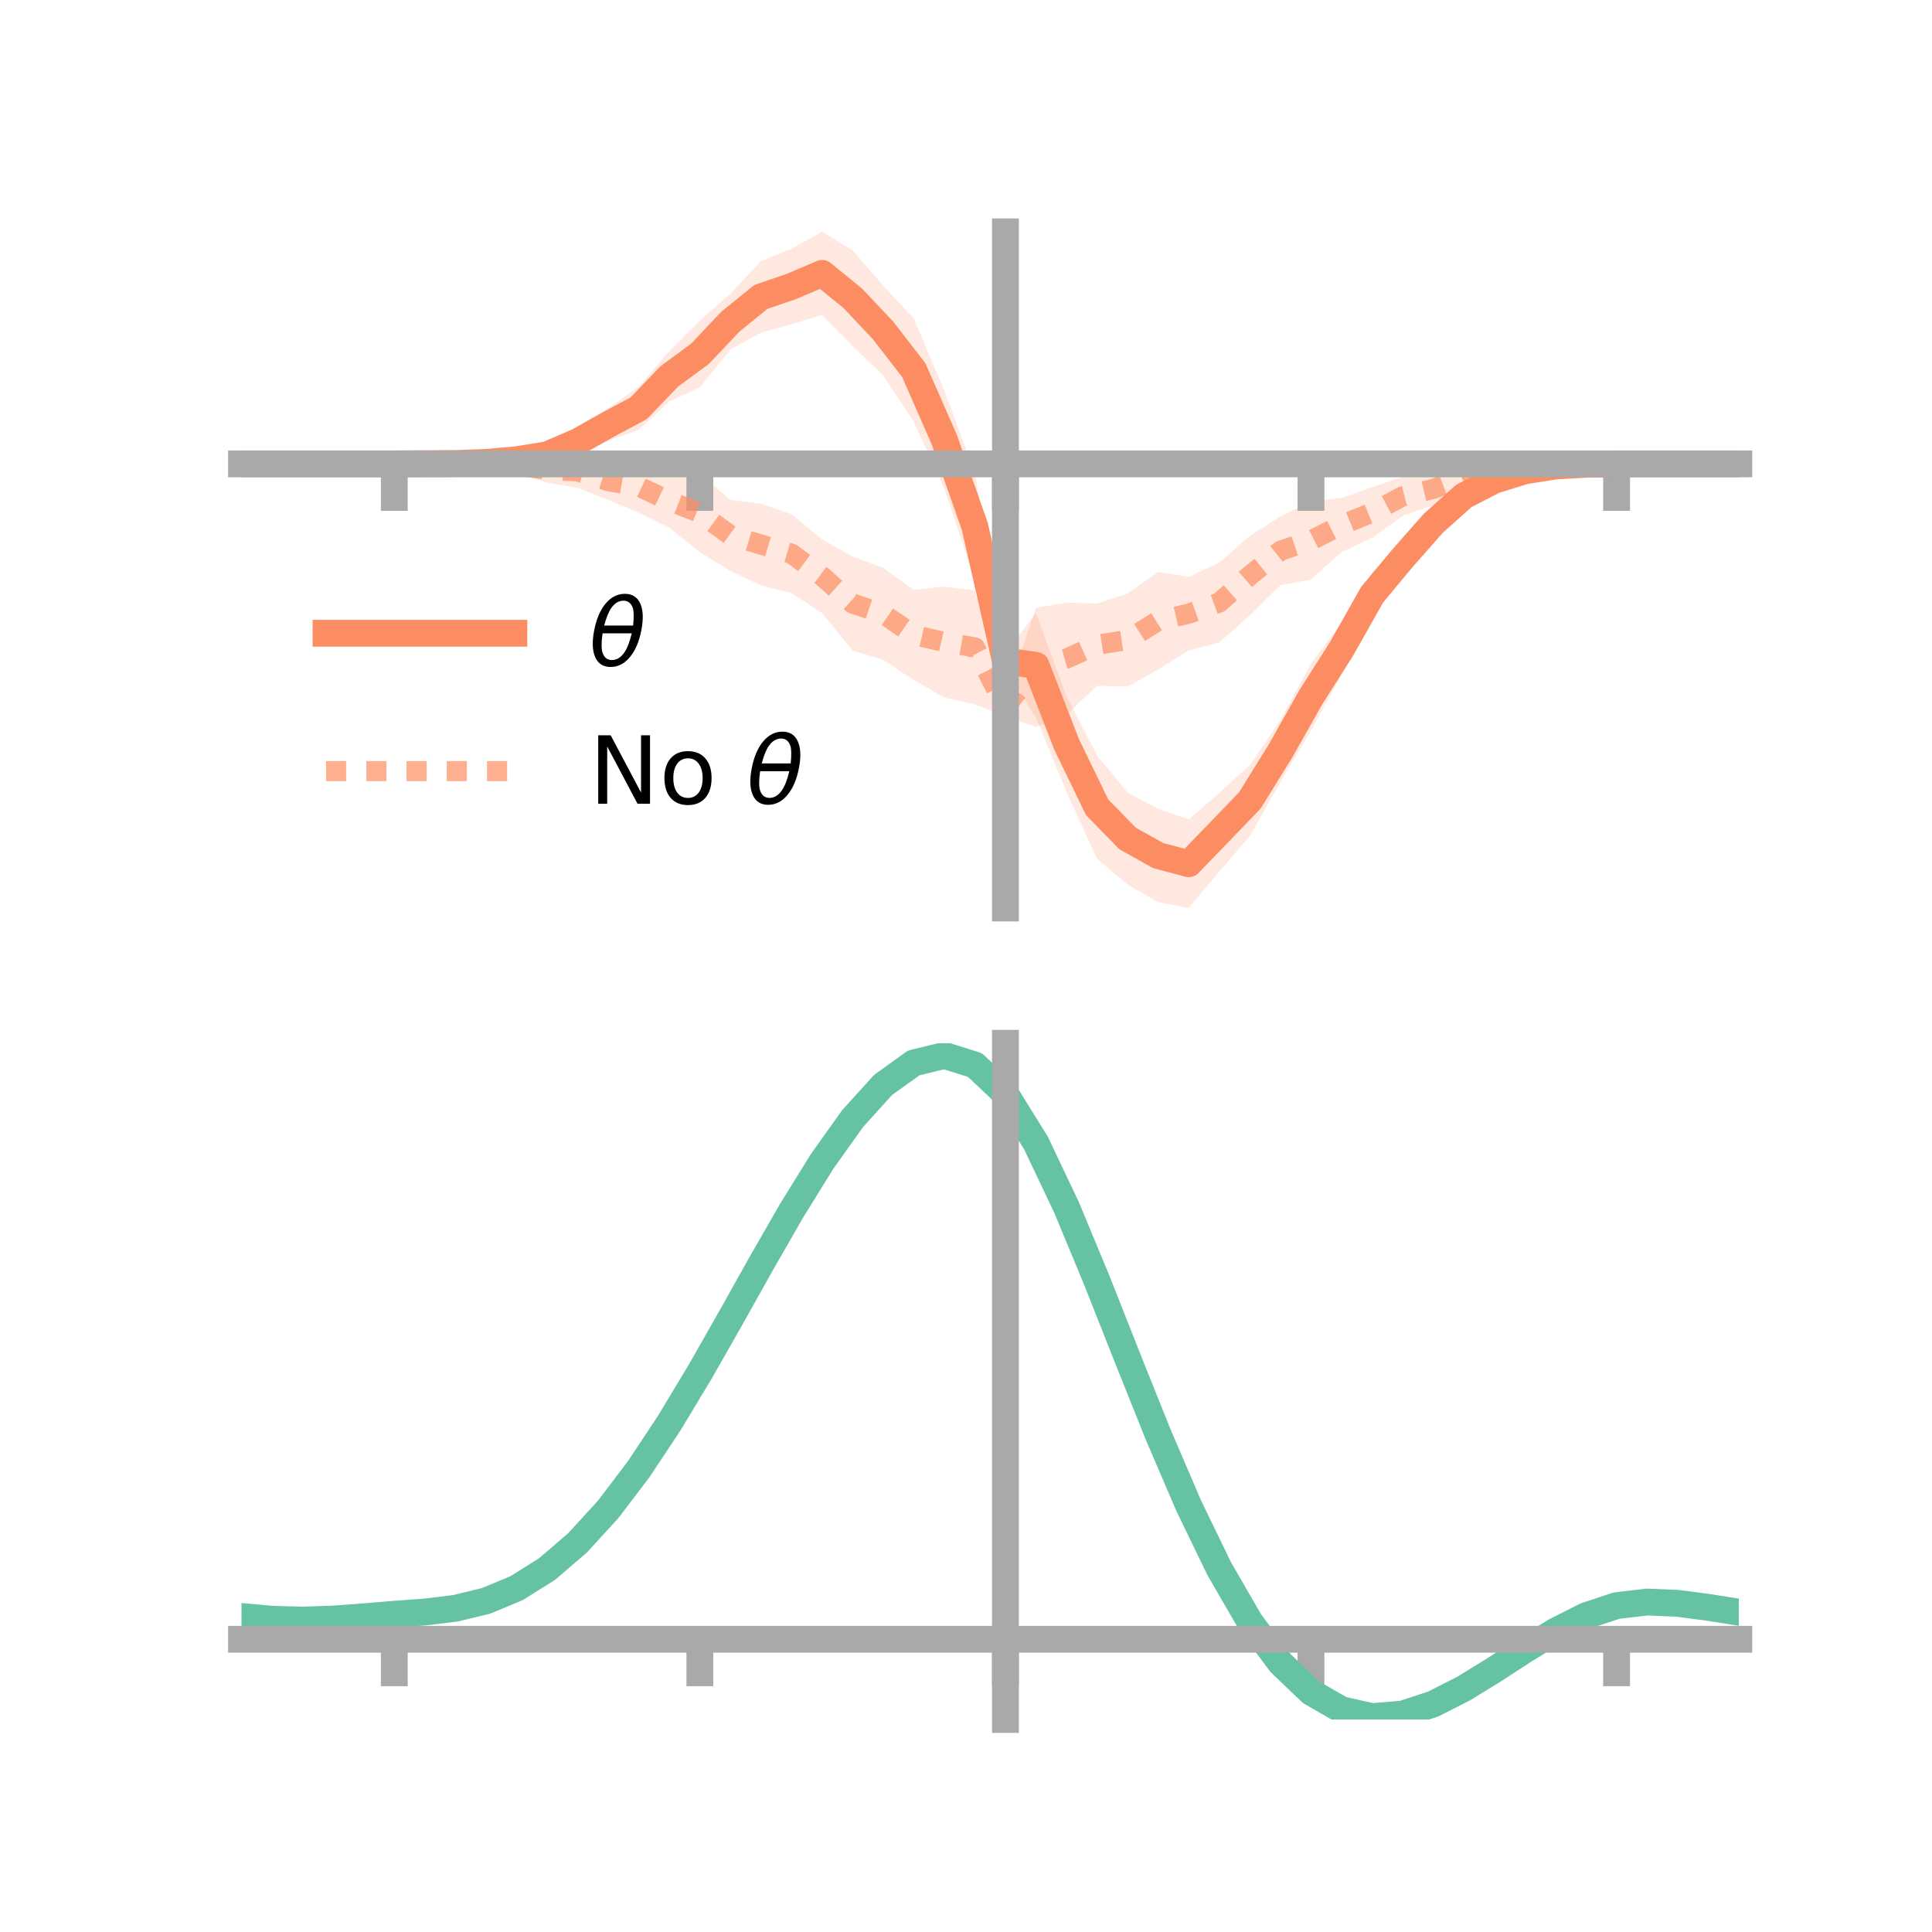 <?xml version="1.0" encoding="utf-8" standalone="no"?>
<!DOCTYPE svg PUBLIC "-//W3C//DTD SVG 1.1//EN"
  "http://www.w3.org/Graphics/SVG/1.1/DTD/svg11.dtd">
<!-- Created with matplotlib (https://matplotlib.org/) -->
<svg height="144pt" version="1.1" viewBox="0 0 144 144" width="144pt" xmlns="http://www.w3.org/2000/svg" xmlns:xlink="http://www.w3.org/1999/xlink">
 <defs>
  <style type="text/css">*{stroke-linecap:butt;stroke-linejoin:round;}</style>
 </defs>
 <g id="figure_1">
  <g id="patch_1">
   <path d="M 0 144 
L 144 144 
L 144 0 
L 0 0 
z
" style="fill:none;"/>
  </g>
  <g id="axes_1">
   <g id="patch_2">
    <path d="M 18 67.68 
L 129.6 67.68 
L 129.6 17.28 
L 18 17.28 
z
" style="fill:none;"/>
   </g>
   <g id="PolyCollection_1">
    <path clip-path="url(#pb176cdfd5b)" d="M 18 34.575 
L 18 34.575 
L 20.278 34.575 
L 22.555 34.575 
L 24.833 34.575 
L 27.11 34.575 
L 29.388 34.575 
L 31.665 34.499 
L 33.943 34.313 
L 36.22 34.099 
L 38.498 33.751 
L 40.776 33.158 
L 43.053 31.829 
L 45.331 30.436 
L 47.608 28.822 
L 49.886 26.167 
L 52.163 23.897 
L 54.441 21.896 
L 56.718 19.463 
L 58.996 18.537 
L 61.273 17.28 
L 63.551 18.657 
L 65.829 21.294 
L 68.106 23.737 
L 70.384 29.119 
L 72.661 35.26 
L 74.939 48.673 
L 77.216 45.7 
L 79.494 51.9 
L 81.771 56.313 
L 84.049 59.073 
L 86.327 60.29 
L 88.604 61.072 
L 90.882 59.097 
L 93.159 57.014 
L 95.437 53.674 
L 97.714 49.441 
L 99.992 46.436 
L 102.269 42.664 
L 104.547 40.374 
L 106.824 37.877 
L 109.102 36.185 
L 111.38 35.237 
L 113.657 34.724 
L 115.935 34.494 
L 118.212 34.54 
L 120.49 34.574 
L 122.767 34.575 
L 125.045 34.575 
L 127.322 34.575 
L 129.6 34.575 
L 129.6 34.575 
L 129.6 34.575 
L 127.322 34.575 
L 125.045 34.575 
L 122.767 34.575 
L 120.49 34.575 
L 118.212 34.666 
L 115.935 34.965 
L 113.657 35.454 
L 111.38 36.348 
L 109.102 37.748 
L 106.824 40.138 
L 104.547 42.808 
L 102.269 45.989 
L 99.992 50.289 
L 97.714 54.449 
L 95.437 58.285 
L 93.159 62.3 
L 90.882 64.948 
L 88.604 67.68 
L 86.327 67.248 
L 84.049 65.928 
L 81.771 64.021 
L 79.494 59.043 
L 77.216 53.493 
L 74.939 49.868 
L 72.661 43.236 
L 70.384 36.419 
L 68.106 31.433 
L 65.829 27.984 
L 63.551 25.791 
L 61.273 23.471 
L 58.996 24.166 
L 56.718 24.787 
L 54.441 26.051 
L 52.163 28.864 
L 49.886 29.938 
L 47.608 32.037 
L 45.331 32.853 
L 43.053 34.015 
L 40.776 34.646 
L 38.498 34.788 
L 36.22 34.837 
L 33.943 34.779 
L 31.665 34.625 
L 29.388 34.575 
L 27.11 34.575 
L 24.833 34.575 
L 22.555 34.575 
L 20.278 34.575 
L 18 34.575 
z
" style="fill:#fc8d62;fill-opacity:0.2;"/>
   </g>
   <g id="PolyCollection_2">
    <path clip-path="url(#pb176cdfd5b)" d="M 18 34.575 
L 18 34.575 
L 20.278 34.575 
L 22.555 34.575 
L 24.833 34.575 
L 27.11 34.575 
L 29.388 34.574 
L 31.665 34.489 
L 33.943 34.369 
L 36.22 34.093 
L 38.498 34.134 
L 40.776 34.053 
L 43.053 33.921 
L 45.331 34.452 
L 47.608 34.301 
L 49.886 35.35 
L 52.163 35.316 
L 54.441 37.258 
L 56.718 37.551 
L 58.996 38.327 
L 61.273 40.203 
L 63.551 41.479 
L 65.829 42.332 
L 68.106 43.955 
L 70.384 43.723 
L 72.661 44.007 
L 74.939 52.005 
L 77.216 45.307 
L 79.494 44.915 
L 81.771 44.985 
L 84.049 44.242 
L 86.327 42.633 
L 88.604 42.997 
L 90.882 41.931 
L 93.159 39.931 
L 95.437 38.492 
L 97.714 37.36 
L 99.992 37.122 
L 102.269 36.312 
L 104.547 35.536 
L 106.824 35.219 
L 109.102 34.666 
L 111.38 34.654 
L 113.657 34.432 
L 115.935 34.469 
L 118.212 34.517 
L 120.49 34.574 
L 122.767 34.575 
L 125.045 34.575 
L 127.322 34.575 
L 129.6 34.575 
L 129.6 34.575 
L 129.6 34.575 
L 127.322 34.575 
L 125.045 34.575 
L 122.767 34.575 
L 120.49 34.575 
L 118.212 34.668 
L 115.935 34.894 
L 113.657 35.371 
L 111.38 35.757 
L 109.102 36.503 
L 106.824 37.665 
L 104.547 38.445 
L 102.269 40.089 
L 99.992 41.149 
L 97.714 43.194 
L 95.437 43.615 
L 93.159 45.859 
L 90.882 47.884 
L 88.604 48.479 
L 86.327 49.897 
L 84.049 51.171 
L 81.771 51.116 
L 79.494 53.261 
L 77.216 54.168 
L 74.939 53.4 
L 72.661 52.497 
L 70.384 51.986 
L 68.106 50.689 
L 65.829 49.18 
L 63.551 48.489 
L 61.273 45.689 
L 58.996 44.216 
L 56.718 43.633 
L 54.441 42.557 
L 52.163 41.152 
L 49.886 39.337 
L 47.608 38.208 
L 45.331 37.262 
L 43.053 36.362 
L 40.776 35.977 
L 38.498 35.259 
L 36.22 35.051 
L 33.943 34.776 
L 31.665 34.647 
L 29.388 34.575 
L 27.11 34.575 
L 24.833 34.575 
L 22.555 34.575 
L 20.278 34.575 
L 18 34.575 
z
" style="fill:#fc8d62;fill-opacity:0.2;"/>
   </g>
   <g id="matplotlib.axis_1">
    <g id="xtick_1">
     <g id="line2d_1">
      <defs>
       <path d="M 0 0 
L 0 3.5 
" id="m960284a23f" style="stroke:#a9a9a9;stroke-width:2;"/>
      </defs>
      <g>
       <use style="fill:#a9a9a9;stroke:#a9a9a9;stroke-width:2;" x="29.388" xlink:href="#m960284a23f" y="34.575"/>
      </g>
     </g>
    </g>
    <g id="xtick_2">
     <g id="line2d_2">
      <g>
       <use style="fill:#a9a9a9;stroke:#a9a9a9;stroke-width:2;" x="52.163" xlink:href="#m960284a23f" y="34.575"/>
      </g>
     </g>
    </g>
    <g id="xtick_3">
     <g id="line2d_3">
      <g>
       <use style="fill:#a9a9a9;stroke:#a9a9a9;stroke-width:2;" x="74.939" xlink:href="#m960284a23f" y="34.575"/>
      </g>
     </g>
    </g>
    <g id="xtick_4">
     <g id="line2d_4">
      <g>
       <use style="fill:#a9a9a9;stroke:#a9a9a9;stroke-width:2;" x="97.714" xlink:href="#m960284a23f" y="34.575"/>
      </g>
     </g>
    </g>
    <g id="xtick_5">
     <g id="line2d_5">
      <g>
       <use style="fill:#a9a9a9;stroke:#a9a9a9;stroke-width:2;" x="120.49" xlink:href="#m960284a23f" y="34.575"/>
      </g>
     </g>
    </g>
   </g>
   <g id="matplotlib.axis_2"/>
   <g id="line2d_6">
    <path clip-path="url(#pb176cdfd5b)" d="M 18 34.575 
L 20.278 34.575 
L 22.555 34.575 
L 24.833 34.575 
L 27.11 34.575 
L 29.388 34.575 
L 31.665 34.562 
L 33.943 34.546 
L 36.22 34.468 
L 38.498 34.27 
L 40.776 33.902 
L 43.053 32.922 
L 45.331 31.645 
L 47.608 30.429 
L 49.886 28.053 
L 52.163 26.381 
L 54.441 23.973 
L 56.718 22.125 
L 58.996 21.351 
L 61.273 20.376 
L 63.551 22.224 
L 65.829 24.639 
L 68.106 27.585 
L 70.384 32.769 
L 72.661 39.248 
L 74.939 49.271 
L 77.216 49.596 
L 79.494 55.471 
L 81.771 60.167 
L 84.049 62.5 
L 86.327 63.769 
L 88.604 64.376 
L 90.882 62.022 
L 93.159 59.657 
L 95.437 55.979 
L 97.714 51.945 
L 99.992 48.362 
L 102.269 44.327 
L 104.547 41.591 
L 106.824 39.008 
L 109.102 36.966 
L 111.38 35.793 
L 113.657 35.089 
L 115.935 34.73 
L 118.212 34.603 
L 120.49 34.575 
L 122.767 34.575 
L 125.045 34.575 
L 127.322 34.575 
L 129.6 34.575 
" style="fill:none;stroke:#fc8d62;stroke-linecap:square;stroke-width:2;"/>
   </g>
   <g id="line2d_7">
    <path clip-path="url(#pb176cdfd5b)" d="M 18 34.575 
L 20.278 34.575 
L 22.555 34.575 
L 24.833 34.575 
L 27.11 34.575 
L 29.388 34.575 
L 31.665 34.568 
L 33.943 34.573 
L 36.22 34.572 
L 38.498 34.697 
L 40.776 35.015 
L 43.053 35.141 
L 45.331 35.857 
L 47.608 36.255 
L 49.886 37.344 
L 52.163 38.234 
L 54.441 39.908 
L 56.718 40.592 
L 58.996 41.271 
L 61.273 42.946 
L 63.551 44.984 
L 65.829 45.756 
L 68.106 47.322 
L 70.384 47.855 
L 72.661 48.252 
L 74.939 52.702 
L 77.216 49.737 
L 79.494 49.088 
L 81.771 48.051 
L 84.049 47.707 
L 86.327 46.265 
L 88.604 45.738 
L 90.882 44.907 
L 93.159 42.895 
L 95.437 41.053 
L 97.714 40.277 
L 99.992 39.135 
L 102.269 38.201 
L 104.547 36.99 
L 106.824 36.442 
L 109.102 35.584 
L 111.38 35.205 
L 113.657 34.902 
L 115.935 34.682 
L 118.212 34.592 
L 120.49 34.575 
L 122.767 34.575 
L 125.045 34.575 
L 127.322 34.575 
L 129.6 34.575 
" style="fill:none;stroke:#fc8d62;stroke-dasharray:1.5,1.5;stroke-dashoffset:0;stroke-opacity:0.7;stroke-width:1.5;"/>
   </g>
   <g id="patch_3">
    <path d="M 74.939 67.68 
L 74.939 17.28 
" style="fill:none;stroke:#a9a9a9;stroke-linecap:square;stroke-linejoin:miter;stroke-width:2;"/>
   </g>
   <g id="patch_4">
    <path d="M 129.6 67.68 
L 129.6 17.28 
" style="fill:none;"/>
   </g>
   <g id="patch_5">
    <path d="M 18 34.575 
L 129.6 34.575 
" style="fill:none;stroke:#a9a9a9;stroke-linecap:square;stroke-linejoin:miter;stroke-width:2;"/>
   </g>
   <g id="patch_6">
    <path d="M 18 17.28 
L 129.6 17.28 
" style="fill:none;"/>
   </g>
   <g id="legend_1">
    <g id="line2d_8">
     <path d="M 24.3 47.2 
L 38.3 47.2 
" style="fill:none;stroke:#fc8d62;stroke-linecap:square;stroke-width:2;"/>
    </g>
    <g id="line2d_9"/>
    <g id="text_1">
     <!-- $\theta$ -->
     <g transform="translate(43.9 49.65)scale(0.07 -0.07)">
      <defs>
       <path d="M 45.516 34.672 
L 14.453 34.672 
Q 12.359 20.062 14.5 13.875 
Q 17.188 6.25 24.469 6.25 
Q 31.781 6.25 37.359 13.922 
Q 42.234 20.656 45.516 34.672 
z
M 47.016 42.969 
Q 48.344 56.844 46.625 61.719 
Q 43.953 69.438 36.766 69.438 
Q 29.297 69.438 23.828 61.812 
Q 19.531 55.672 16.156 42.969 
z
M 38.188 76.766 
Q 49.906 76.766 54.594 66.406 
Q 59.281 56.109 55.719 37.844 
Q 52.203 19.625 43.453 9.281 
Q 34.766 -1.125 23.047 -1.125 
Q 11.281 -1.125 6.641 9.281 
Q 2 19.625 5.516 37.844 
Q 9.078 56.109 17.719 66.406 
Q 26.422 76.766 38.188 76.766 
z
" id="DejaVuSans-Oblique-952"/>
      </defs>
      <use transform="translate(0 0.234)" xlink:href="#DejaVuSans-Oblique-952"/>
     </g>
    </g>
    <g id="line2d_10">
     <path d="M 24.3 57.474 
L 38.3 57.474 
" style="fill:none;stroke:#fc8d62;stroke-dasharray:1.5,1.5;stroke-dashoffset:0;stroke-opacity:0.7;stroke-width:1.5;"/>
    </g>
    <g id="line2d_11"/>
    <g id="text_2">
     <!-- No $\theta$ -->
     <g transform="translate(43.9 59.924)scale(0.07 -0.07)">
      <defs>
       <path d="M 9.812 72.906 
L 23.094 72.906 
L 55.422 11.922 
L 55.422 72.906 
L 64.984 72.906 
L 64.984 0 
L 51.703 0 
L 19.391 60.984 
L 19.391 0 
L 9.812 0 
z
" id="DejaVuSans-78"/>
       <path d="M 30.609 48.391 
Q 23.391 48.391 19.188 42.75 
Q 14.984 37.109 14.984 27.297 
Q 14.984 17.484 19.156 11.844 
Q 23.344 6.203 30.609 6.203 
Q 37.797 6.203 41.984 11.859 
Q 46.188 17.531 46.188 27.297 
Q 46.188 37.016 41.984 42.703 
Q 37.797 48.391 30.609 48.391 
z
M 30.609 56 
Q 42.328 56 49.016 48.375 
Q 55.719 40.766 55.719 27.297 
Q 55.719 13.875 49.016 6.219 
Q 42.328 -1.422 30.609 -1.422 
Q 18.844 -1.422 12.172 6.219 
Q 5.516 13.875 5.516 27.297 
Q 5.516 40.766 12.172 48.375 
Q 18.844 56 30.609 56 
z
" id="DejaVuSans-111"/>
       <path id="DejaVuSans-32"/>
      </defs>
      <use transform="translate(0 0.234)" xlink:href="#DejaVuSans-78"/>
      <use transform="translate(74.805 0.234)" xlink:href="#DejaVuSans-111"/>
      <use transform="translate(135.986 0.234)" xlink:href="#DejaVuSans-32"/>
      <use transform="translate(167.773 0.234)" xlink:href="#DejaVuSans-Oblique-952"/>
     </g>
    </g>
   </g>
  </g>
  <g id="axes_2">
   <g id="patch_7">
    <path d="M 18 128.16 
L 129.6 128.16 
L 129.6 77.76 
L 18 77.76 
z
" style="fill:none;"/>
   </g>
   <g id="PolyCollection_3">
    <path clip-path="url(#p0d17c01ca6)" d="M 18 120.523 
L 18 120.444 
L 20.278 120.66 
L 22.555 120.723 
L 24.833 120.642 
L 27.11 120.463 
L 29.388 120.264 
L 31.665 120.093 
L 33.943 119.811 
L 36.22 119.254 
L 38.498 118.297 
L 40.776 116.848 
L 43.053 114.855 
L 45.331 112.31 
L 47.608 109.244 
L 49.886 105.727 
L 52.163 101.858 
L 54.441 97.767 
L 56.718 93.609 
L 58.996 89.558 
L 61.273 85.804 
L 63.551 82.544 
L 65.829 79.984 
L 68.106 78.323 
L 70.384 77.76 
L 72.661 78.483 
L 74.939 80.661 
L 77.216 84.382 
L 79.494 89.249 
L 81.771 94.814 
L 84.049 100.662 
L 86.327 106.43 
L 88.604 111.816 
L 90.882 116.586 
L 93.159 120.577 
L 95.437 123.691 
L 97.714 125.895 
L 99.992 127.216 
L 102.269 127.731 
L 104.547 127.552 
L 106.824 126.815 
L 109.102 125.677 
L 111.38 124.298 
L 113.657 122.843 
L 115.935 121.47 
L 118.212 120.335 
L 120.49 119.587 
L 122.767 119.324 
L 125.045 119.428 
L 127.322 119.737 
L 129.6 120.112 
L 129.6 120.218 
L 129.6 120.218 
L 127.322 119.869 
L 125.045 119.581 
L 122.767 119.49 
L 120.49 119.759 
L 118.212 120.517 
L 115.935 121.678 
L 113.657 123.093 
L 111.38 124.598 
L 109.102 126.024 
L 106.824 127.201 
L 104.547 127.964 
L 102.269 128.16 
L 99.992 127.659 
L 97.714 126.36 
L 95.437 124.202 
L 93.159 121.168 
L 90.882 117.29 
L 88.604 112.661 
L 86.327 107.434 
L 84.049 101.834 
L 81.771 96.15 
L 79.494 90.738 
L 77.216 86.004 
L 74.939 82.386 
L 72.661 80.274 
L 70.384 79.576 
L 68.106 80.124 
L 65.829 81.73 
L 63.551 84.199 
L 61.273 87.333 
L 58.996 90.936 
L 56.718 94.817 
L 54.441 98.795 
L 52.163 102.703 
L 49.886 106.397 
L 47.608 109.756 
L 45.331 112.686 
L 43.053 115.125 
L 40.776 117.046 
L 38.498 118.454 
L 36.22 119.39 
L 33.943 119.935 
L 31.665 120.208 
L 29.388 120.368 
L 27.11 120.552 
L 24.833 120.713 
L 22.555 120.781 
L 20.278 120.72 
L 18 120.523 
z
" style="fill:#66c2a5;fill-opacity:0.2;"/>
   </g>
   <g id="matplotlib.axis_3">
    <g id="xtick_6">
     <g id="line2d_12">
      <g>
       <use style="fill:#a9a9a9;stroke:#a9a9a9;stroke-width:2;" x="29.388" xlink:href="#m960284a23f" y="122.181"/>
      </g>
     </g>
    </g>
    <g id="xtick_7">
     <g id="line2d_13">
      <g>
       <use style="fill:#a9a9a9;stroke:#a9a9a9;stroke-width:2;" x="52.163" xlink:href="#m960284a23f" y="122.181"/>
      </g>
     </g>
    </g>
    <g id="xtick_8">
     <g id="line2d_14">
      <g>
       <use style="fill:#a9a9a9;stroke:#a9a9a9;stroke-width:2;" x="74.939" xlink:href="#m960284a23f" y="122.181"/>
      </g>
     </g>
    </g>
    <g id="xtick_9">
     <g id="line2d_15">
      <g>
       <use style="fill:#a9a9a9;stroke:#a9a9a9;stroke-width:2;" x="97.714" xlink:href="#m960284a23f" y="122.181"/>
      </g>
     </g>
    </g>
    <g id="xtick_10">
     <g id="line2d_16">
      <g>
       <use style="fill:#a9a9a9;stroke:#a9a9a9;stroke-width:2;" x="120.49" xlink:href="#m960284a23f" y="122.181"/>
      </g>
     </g>
    </g>
   </g>
   <g id="matplotlib.axis_4"/>
   <g id="line2d_17">
    <path clip-path="url(#p0d17c01ca6)" d="M 18 120.484 
L 20.278 120.69 
L 22.555 120.752 
L 24.833 120.677 
L 27.11 120.507 
L 29.388 120.316 
L 31.665 120.151 
L 33.943 119.873 
L 36.22 119.322 
L 38.498 118.375 
L 40.776 116.947 
L 43.053 114.99 
L 45.331 112.498 
L 47.608 109.5 
L 49.886 106.062 
L 52.163 102.281 
L 54.441 98.281 
L 56.718 94.213 
L 58.996 90.247 
L 61.273 86.568 
L 63.551 83.371 
L 65.829 80.857 
L 68.106 79.224 
L 70.384 78.668 
L 72.661 79.378 
L 74.939 81.523 
L 77.216 85.193 
L 79.494 89.993 
L 81.771 95.482 
L 84.049 101.248 
L 86.327 106.932 
L 88.604 112.238 
L 90.882 116.938 
L 93.159 120.872 
L 95.437 123.946 
L 97.714 126.127 
L 99.992 127.438 
L 102.269 127.946 
L 104.547 127.758 
L 106.824 127.008 
L 109.102 125.85 
L 111.38 124.448 
L 113.657 122.968 
L 115.935 121.574 
L 118.212 120.426 
L 120.49 119.673 
L 122.767 119.407 
L 125.045 119.504 
L 127.322 119.803 
L 129.6 120.165 
" style="fill:none;stroke:#66c2a5;stroke-linecap:square;stroke-width:2;"/>
   </g>
   <g id="patch_8">
    <path d="M 74.939 128.16 
L 74.939 77.76 
" style="fill:none;stroke:#a9a9a9;stroke-linecap:square;stroke-linejoin:miter;stroke-width:2;"/>
   </g>
   <g id="patch_9">
    <path d="M 129.6 128.16 
L 129.6 77.76 
" style="fill:none;"/>
   </g>
   <g id="patch_10">
    <path d="M 18 122.181 
L 129.6 122.181 
" style="fill:none;stroke:#a9a9a9;stroke-linecap:square;stroke-linejoin:miter;stroke-width:2;"/>
   </g>
   <g id="patch_11">
    <path d="M 18 77.76 
L 129.6 77.76 
" style="fill:none;"/>
   </g>
  </g>
 </g>
 <defs>
  <clipPath id="pb176cdfd5b">
   <rect height="50.4" width="111.6" x="18" y="17.28"/>
  </clipPath>
  <clipPath id="p0d17c01ca6">
   <rect height="50.4" width="111.6" x="18" y="77.76"/>
  </clipPath>
 </defs>
</svg>
